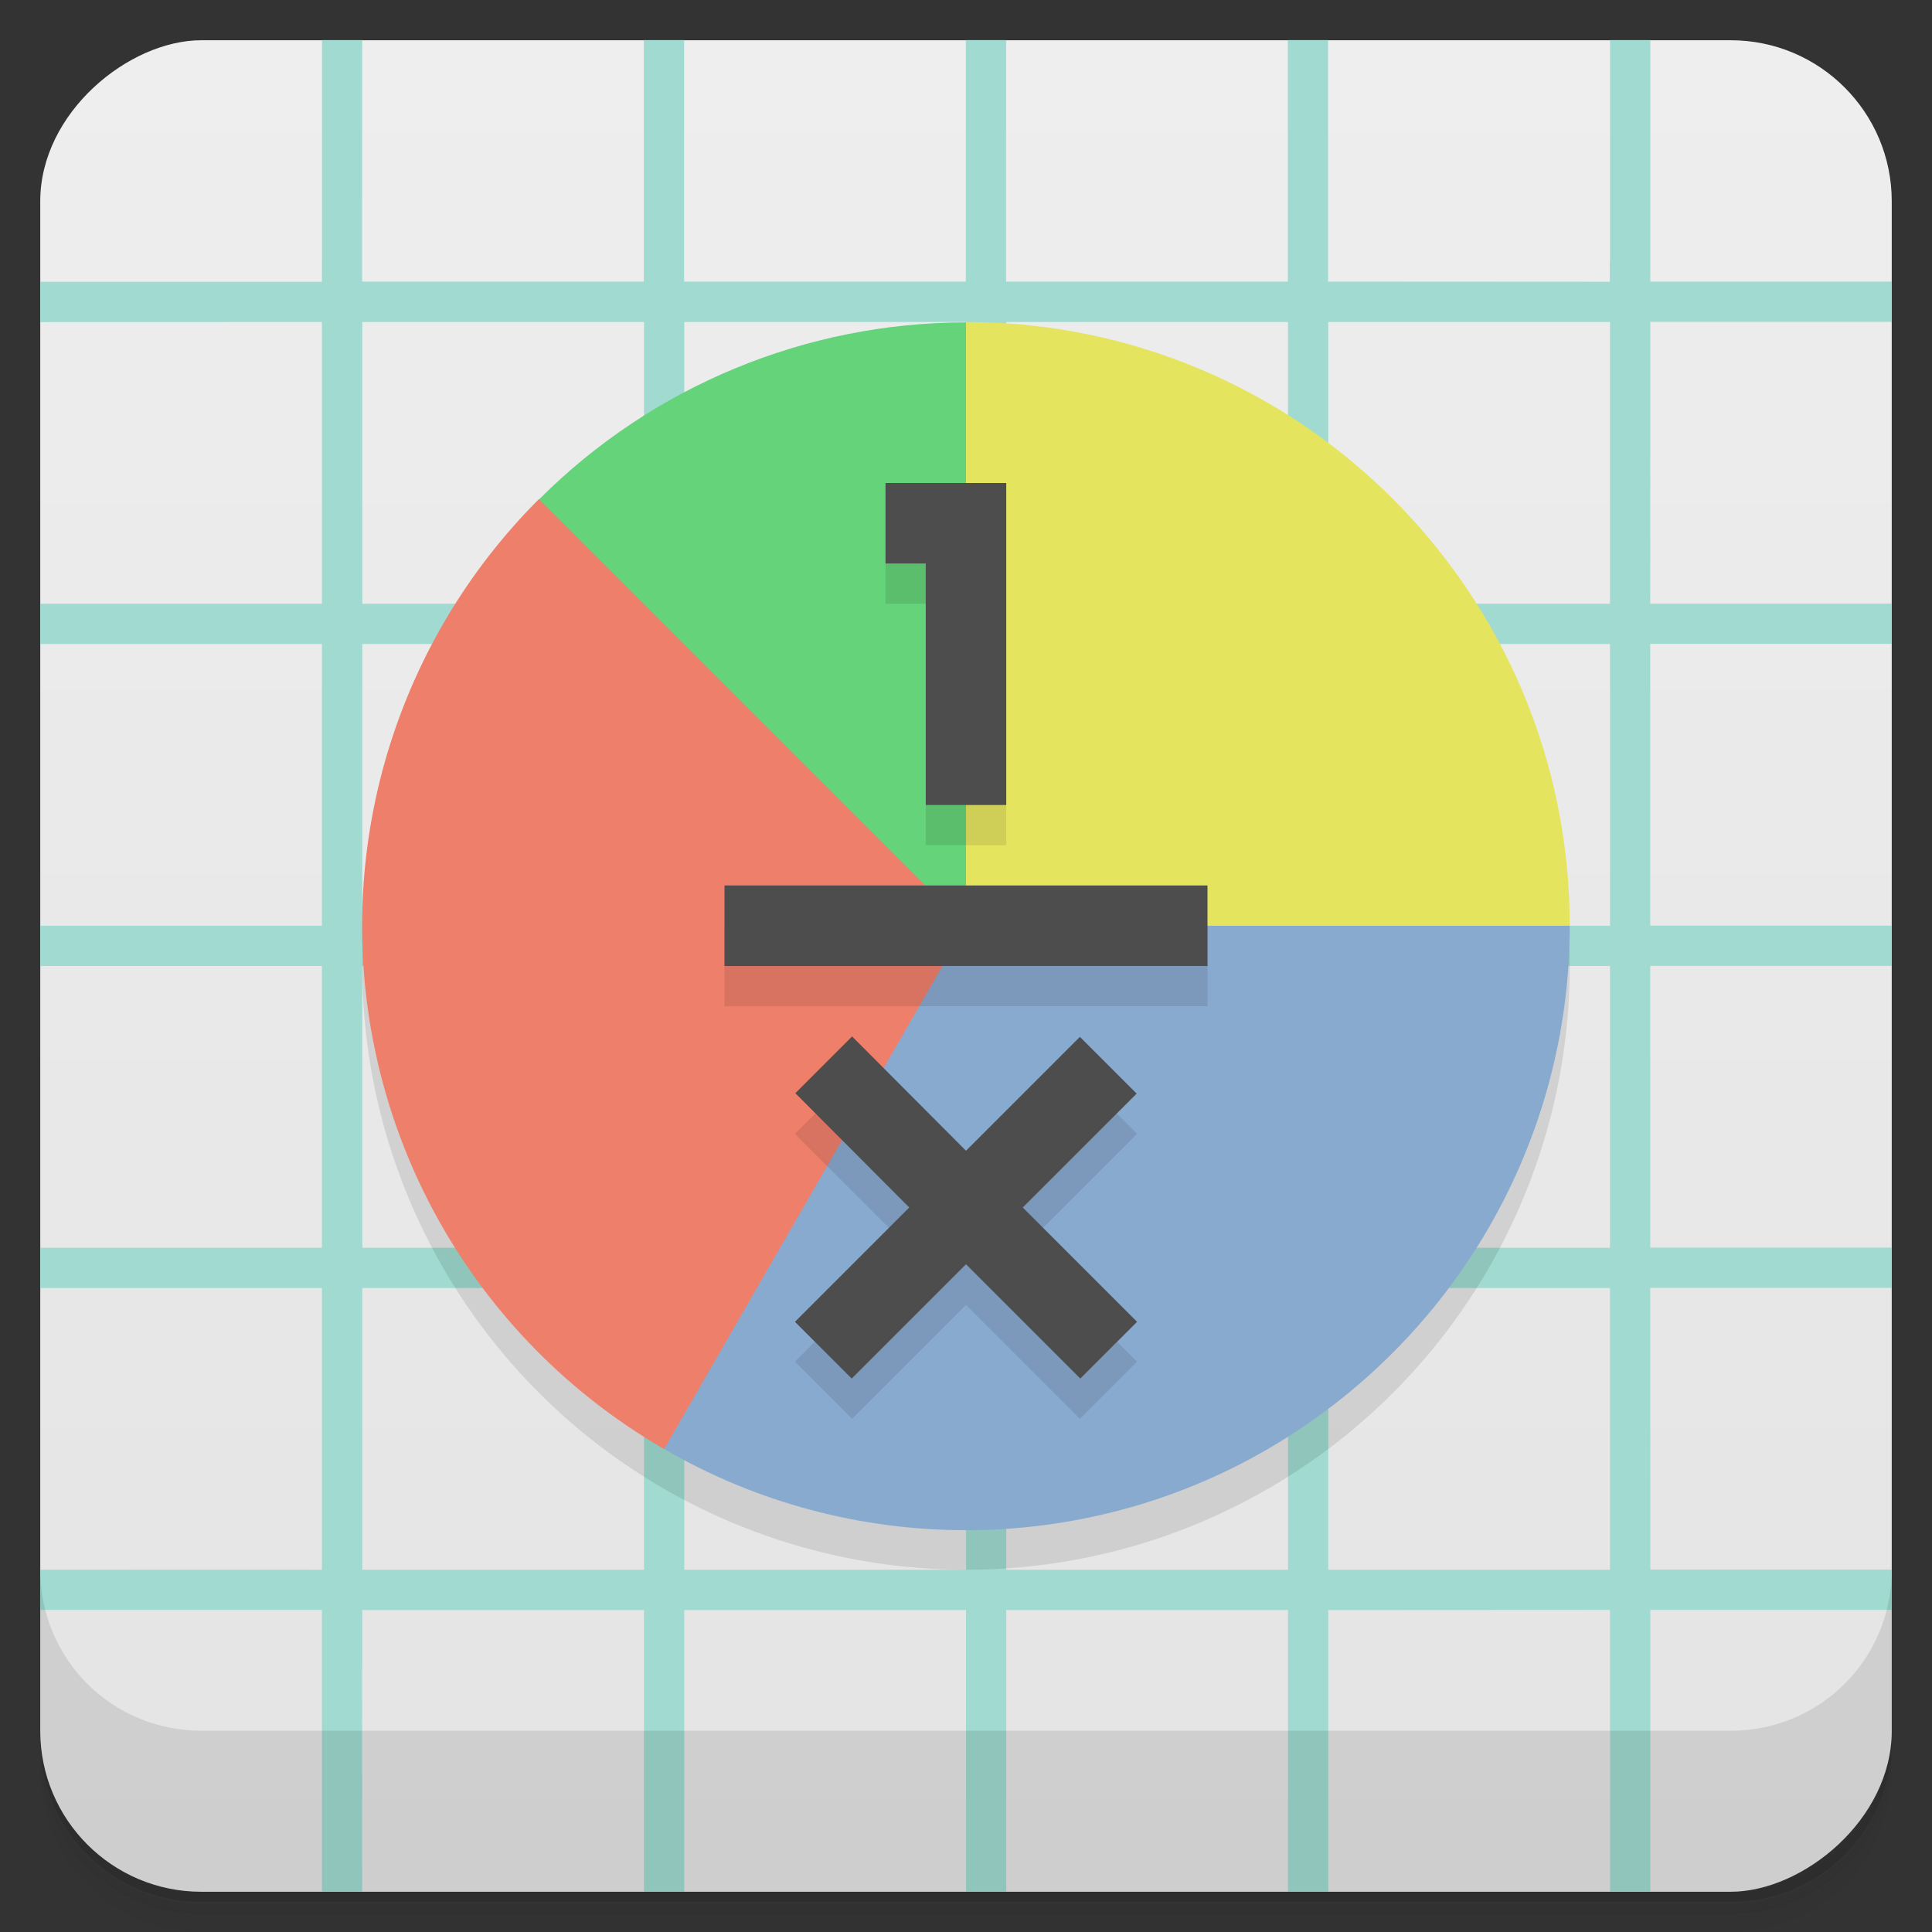 <?xml version="1.0" encoding="UTF-8"?>
<svg version="1.1" viewBox="0 0 48 48" xmlns="http://www.w3.org/2000/svg">
 <rect x="0" y="0" width="48" height="48" fill="#333333" stroke="none"/>
 <defs>
  <linearGradient id="bg" x1="-47" x2="-1" y1="0" y2="0" gradientUnits="userSpaceOnUse">
   <stop style="stop-color:#e4e4e4" offset="0"/>
   <stop style="stop-color:#eee" offset="1"/>
  </linearGradient>
 </defs>
 <path d="m1 43v0.25c0 2.22 1.78 4 4 4h38c2.22 0 4-1.78 4-4v-0.25c0 2.22-1.78 4-4 4h-38c-2.22 0-4-1.78-4-4zm0 0.5v0.5c0 2.22 1.78 4 4 4h38c2.22 0 4-1.78 4-4v-0.5c0 2.22-1.78 4-4 4h-38c-2.22 0-4-1.78-4-4z" style="opacity:.02"/>
 <path d="m1 43.3v0.25c0 2.22 1.78 4 4 4h38c2.22 0 4-1.78 4-4v-0.25c0 2.22-1.78 4-4 4h-38c-2.22 0-4-1.78-4-4z" style="opacity:.05"/>
 <path d="m1 43v0.25c0 2.22 1.78 4 4 4h38c2.22 0 4-1.78 4-4v-0.25c0 2.22-1.78 4-4 4h-38c-2.22 0-4-1.78-4-4z" style="opacity:.1"/>
 <rect transform="rotate(-90)" x="-47" y="1" width="46" height="46" rx="4" style="fill:url(#bg)"/>
 <path d="m8 1v5.5l-0.002 0.002v0.5h-7v1l7-0.002v7h-7v1h7v7h-7v1h7v7h-7v1h7v7l-7-2e-3v1h7v7h1l-0.002-5.56 0.004 0.004v-1.44h7v7h1v-7h7v7h1v-7h7v7h1v-7l7-0.004v0.5l2e-3 -2e-3v6.5h1v-7h6v-1h-6l-2e-3 -7h6v-1h-6v-7h6v-1h-6v-7h6v-1h-6l2e-3 -7h6v-1h-6v-6h-1v5.51l-0.006-0.006v0.5l-7-0.004v-6h-1v6h-7v-6h-1v6h-7v-6h-1v6h-7v-1.44l0.002-4.56h-1zm1 7h7v7h-7zm8 0h7v7h-7zm8 0h7v7h-7zm8 0h7v7h-7zm-24 8h7v7h-7zm8 0h7v7h-7zm8 0h7v7h-7zm8 0h7v7h-7zm-24 8h7v7h-7zm8 0h7v7h-7zm8 0h7v7h-7zm8 0h7v7h-7zm-24 8h7v7h-7zm8 0h7v7h-7zm8 0h7v7h-7zm8 0h7v7h-7z" style="fill:#a0dad0"/>
 <path d="m1 39v4c0 2.22 1.78 4 4 4h38c2.22 0 4-1.78 4-4v-4c0 2.22-1.78 4-4 4h-38c-2.22 0-4-1.78-4-4z" style="opacity:.1"/>
 <circle cx="24" cy="24" r="15" style="opacity:.1"/>
 <path d="m24 8c8.28 0 15 6.72 15 15-5.07 1.67-10.1 2.31-15 0-1.66-4.89-3.37-9.78 0-15z" style="fill:#e5e45f"/>
 <path d="m39 23c0 5.36-2.86 10.3-7.5 13s-10.4 2.68-15 0c1.88-4.49 0.544-9.77 7.5-13" style="fill:#89aacf"/>
 <path d="m13.4 12.4c2.81-2.81 6.63-4.39 10.6-4.39v15c-4.01-3.08-9.63-4.64-10.6-10.6" style="fill:#65d379"/>
 <path d="m16.5 36a15 15 0 0 1-7.37-11 15 15 0 0 1 4.26-12.6l10.6 10.6" style="fill:#ee7f6a"/>
 <path d="m22 14v1h1v6h2v-7zm-4 9v2h12v-2zm3.17 3.75-1.42 1.42 2.83 2.83-2.83 2.83 1.42 1.42 2.83-2.83 2.83 2.83 1.42-1.42-2.83-2.83 2.83-2.83-1.42-1.42-2.83 2.83z" style="opacity:.1"/>
 <path d="m22 12v2h1v6h2v-8h-3zm-4 10v2h12v-2h-12zm3.17 3.75-1.41 1.41 2.83 2.84-2.84 2.84 1.41 1.41 2.84-2.84 2.84 2.84 1.41-1.41-2.84-2.84 2.83-2.83-1.41-1.41-2.83 2.83-2.83-2.84z" style="fill:#4d4d4d"/>
</svg>
